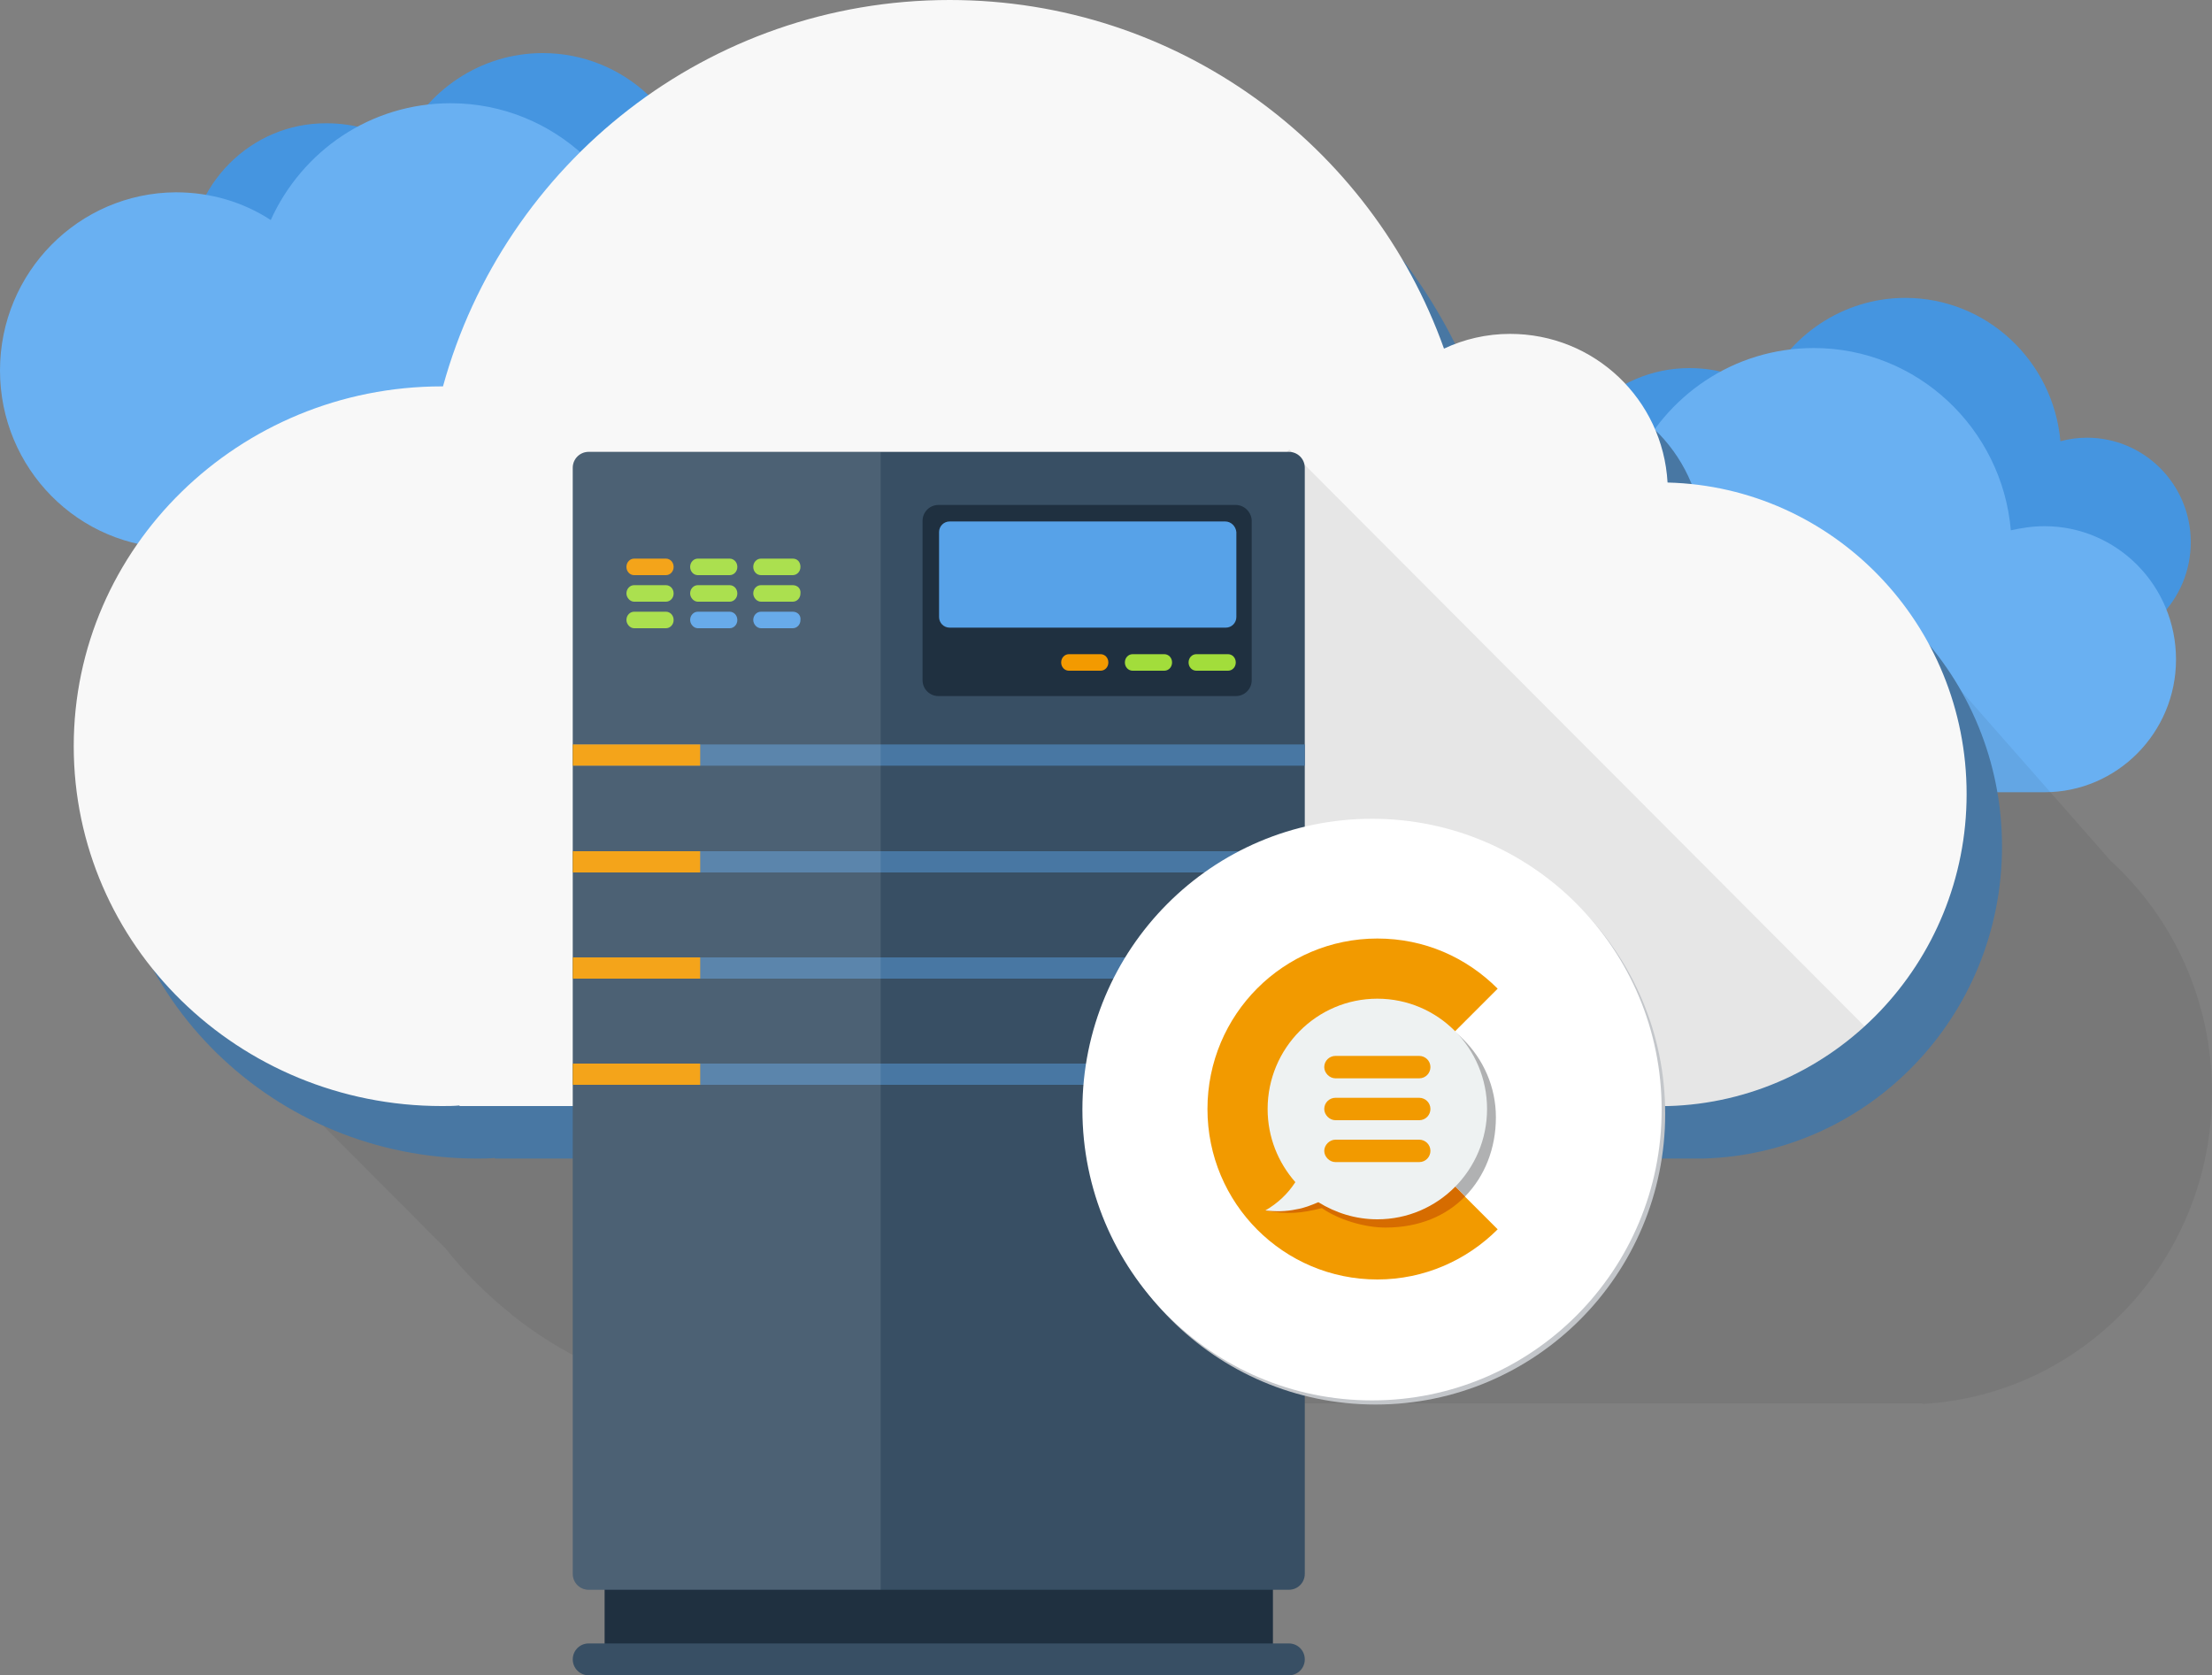 <?xml version="1.0" encoding="utf-8"?>
<!-- Generator: Adobe Illustrator 19.0.1, SVG Export Plug-In . SVG Version: 6.00 Build 0)  -->
<svg version="1.1" id="ico" xmlns="http://www.w3.org/2000/svg" xmlns:xlink="http://www.w3.org/1999/xlink" x="0px" y="0px"
	 viewBox="0 0 375 284" style="enable-background:new 0 0 375 284;" xml:space="preserve">
<rect x="0" y="0" width="375" height="284" fill="#808080" stroke="none"/>
<style type="text/css">
	.st0{fill:#4595E0;}
	.st1{fill:#69B0F2;}
	.st2{opacity:5.882353e-002;}
	.st3{fill:#4877A3;}
	.st4{fill:#F8F8F8;}
	.st5{opacity:7.058824e-002;clip-path:url(#SVGID_2_);}
	.st6{fill-rule:evenodd;clip-rule:evenodd;}
	.st7{fill-rule:evenodd;clip-rule:evenodd;fill:#1F3040;}
	.st8{fill-rule:evenodd;clip-rule:evenodd;fill:#384F64;}
	.st9{fill-rule:evenodd;clip-rule:evenodd;fill:#4877A3;}
	.st10{fill-rule:evenodd;clip-rule:evenodd;fill:#F39A00;}
	.st11{fill-rule:evenodd;clip-rule:evenodd;fill:#A2DD3B;}
	.st12{fill-rule:evenodd;clip-rule:evenodd;fill:#57A2E8;}
	.st13{fill-rule:evenodd;clip-rule:evenodd;fill:#C3C6CA;}
	.st14{fill-rule:evenodd;clip-rule:evenodd;fill:#FFFFFF;}
	.st15{opacity:0.102;}
	.st16{fill-rule:evenodd;clip-rule:evenodd;fill:#F29A00;}
	.st17{fill-rule:evenodd;clip-rule:evenodd;fill:#D66C00;}
	.st18{fill-rule:evenodd;clip-rule:evenodd;fill:#B0B1B2;}
	.st19{fill-rule:evenodd;clip-rule:evenodd;fill:#EEF2F2;}
</style>
<g id="Ellipse_2">
	<path class="st0" d="M140.3,50.5c0-9.8-7.9-17.7-17.6-17.7c-1.5,0-3,0.2-4.5,0.6C117.1,19.7,105.8,9,92,9c-10.6,0-19.8,6.4-24,15.6
		c-3.6-2.4-8-3.7-12.6-3.7C42.5,20.8,32,31.4,32,44.5c0,13.1,10.5,23.7,23.4,23.7c1,0,2-0.1,2.9-0.2v0.2h64.4v0
		C132.4,68.2,140.3,60.2,140.3,50.5z"/>
</g>
<g id="Ellipse_2_copy">
	<path class="st1" d="M137.8,70.3c0-12.5-10-22.6-22.3-22.6c-2,0-3.9,0.3-5.7,0.7c-1.5-17.3-15.9-30.9-33.4-30.9
		c-13.6,0-25.2,8.1-30.5,19.8c-4.6-3-10.1-4.7-16.1-4.7C13.3,32.7,0,46.2,0,62.8s13.3,30.1,29.8,30.1c1.3,0,2.5-0.1,3.8-0.2v0.2
		h81.9v0C127.8,92.9,137.8,82.8,137.8,70.3z"/>
</g>
<g id="Ellipse_2_copy_3">
	<path class="st0" d="M371.4,91.9c0-9.8-7.9-17.7-17.6-17.7c-1.5,0-3,0.2-4.5,0.6c-1.2-13.6-12.5-24.3-26.3-24.3
		c-10.6,0-19.8,6.4-24,15.6c-3.6-2.4-8-3.7-12.6-3.7c-12.9,0-23.4,10.6-23.4,23.7c0,13.1,10.5,23.7,23.4,23.7c1,0,2-0.1,2.9-0.2v0.2
		h64.4v0C363.6,109.6,371.4,101.7,371.4,91.9z"/>
</g>
<g id="Ellipse_2_copy_3_1_">
	<path class="st1" d="M368.9,111.8c0-12.5-10-22.6-22.3-22.6c-2,0-3.9,0.3-5.7,0.7c-1.5-17.3-15.9-30.9-33.4-30.9
		c-13.6,0-25.2,8.1-30.5,19.8c-4.6-3-10.1-4.7-16.1-4.7c-16.5,0-29.8,13.5-29.8,30.1s13.3,30.1,29.8,30.1c1.3,0,2.5-0.1,3.8-0.2v0.2
		h81.9v0C358.9,134.3,368.9,124.2,368.9,111.8z"/>
</g>
<g id="Ellipse_2_copy_7" class="st2">
	<g>
		<path d="M375,185.2c0-15.6-6.6-29.6-17.2-39.3l-39.5-44.9l-126.5,35.4c-11.3-23.4-35-39.5-62.3-39.5c-38.3,0-69.4,31.6-69.4,70.5
			c0,2,0.1,3.9,0.3,5.8l-18.1,5.1l33.2,33.3c3.3,4.2,7.1,7.9,11.2,11.2l0.2,0.2l0,0c11.8,9.3,26.6,14.9,42.6,14.9
			c1.9,0,3.7-0.1,5.6-0.2v0.2h190.8V238C353.3,236.5,375,213.4,375,185.2z"/>
	</g>
</g>
<g id="Ellipse_2_copy_8">
	<path class="st3" d="M339.4,143.5c0-28.8-22.6-52.1-50.7-52.9c-0.8-14.1-12.4-25.2-26.7-25.2c-4,0-7.8,0.9-11.2,2.5
		c-12.4-34.4-45.2-59-83.8-59c-41,0-75.5,27.7-85.9,65.5c-0.1,0-0.1,0-0.2,0c-34.4,0-62.4,27.3-62.4,61s27.9,61,62.4,61
		c1,0,2,0,3-0.1v0.1h204.9v0C316.8,195.6,339.4,172.3,339.4,143.5z"/>
</g>
<g id="Ellipse_2_copy_9">
	<path class="st4" d="M333.4,134.6c0-28.8-22.6-52.1-50.7-52.8c-0.8-14.1-12.4-25.2-26.7-25.2c-4,0-7.8,0.9-11.2,2.5
		C232.5,24.6,199.6,0,161,0c-41,0-75.5,27.7-85.9,65.5c-0.1,0-0.1,0-0.2,0c-34.4,0-62.4,27.3-62.4,61s27.9,61,62.4,61c1,0,2,0,3-0.1
		v0.1h204.9v0C310.9,186.7,333.4,163.3,333.4,134.6z"/>
</g>
<g>
	<defs>
		<path id="SVGID_1_" d="M333.4,134.6c0-28.8-22.6-52.1-50.7-52.8c-0.8-14.1-12.4-25.2-26.7-25.2c-4,0-7.8,0.9-11.2,2.5
			C232.5,24.6,199.6,0,161,0c-41,0-75.5,27.7-85.9,65.5c-0.1,0-0.1,0-0.2,0c-34.4,0-62.4,27.3-62.4,61s27.9,61,62.4,61
			c1,0,2,0,3-0.1v0.1h204.9v0C310.9,186.7,333.4,163.3,333.4,134.6z"/>
	</defs>
	<clipPath id="SVGID_2_">
		<use xlink:href="#SVGID_1_"  style="overflow:visible;"/>
	</clipPath>
	<g id="Rectangle_122" class="st5">
		<g>
			<polygon class="st6" points="218.6,76.2 111.7,183.3 218.6,290.3 325.4,183.3 			"/>
		</g>
	</g>
</g>
<g id="Rectangle_120">
	<g>
		<rect x="102.5" y="268.7" class="st7" width="113.3" height="11.7"/>
	</g>
</g>
<g id="Rounded_Rectangle_34">
	<g>
		<path class="st8" d="M218.5,76.6H99.8c-1.5,0-2.7,1.2-2.7,2.7v187.5c0,1.5,1.2,2.7,2.7,2.7h118.7c1.5,0,2.7-1.2,2.7-2.7V79.3
			C221.2,77.8,220,76.6,218.5,76.6z"/>
	</g>
</g>
<g id="Rectangle_121">
	<g>
		<rect x="97.1" y="126.2" class="st9" width="124.1" height="3.6"/>
	</g>
</g>
<g id="Rectangle_121_copy">
	<g>
		<rect x="97.1" y="144.3" class="st9" width="124.1" height="3.6"/>
	</g>
</g>
<g id="Rectangle_121_copy_2">
	<g>
		<rect x="97.1" y="162.3" class="st9" width="124.1" height="3.6"/>
	</g>
</g>
<g id="Rectangle_121_copy_3">
	<g>
		<rect x="97.1" y="180.3" class="st9" width="124.1" height="3.6"/>
	</g>
</g>
<g id="Rectangle_121_copy_4">
	<g>
		<rect x="97.1" y="126.2" class="st10" width="21.6" height="3.6"/>
	</g>
</g>
<g id="Rectangle_121_copy_4_1_">
	<g>
		<rect x="97.1" y="144.3" class="st10" width="21.6" height="3.6"/>
	</g>
</g>
<g id="Rectangle_121_copy_4_2_">
	<g>
		<rect x="97.1" y="162.3" class="st10" width="21.6" height="3.6"/>
	</g>
</g>
<g id="Rectangle_121_copy_4_3_">
	<g>
		<rect x="97.1" y="180.3" class="st10" width="21.6" height="3.6"/>
	</g>
</g>
<g id="Rounded_Rectangle_34_copy">
	<g>
		<path class="st8" d="M218.5,278.6H99.8c-1.5,0-2.7,1.2-2.7,2.7c0,1.5,1.2,2.7,2.7,2.7h118.7c1.5,0,2.7-1.2,2.7-2.7
			C221.2,279.8,220,278.6,218.5,278.6z"/>
	</g>
</g>
<g id="Rounded_Rectangle_34_1_">
	<g>
		<path class="st7" d="M209.5,85.6h-50.4c-1.5,0-2.7,1.2-2.7,2.7v27c0,1.5,1.2,2.7,2.7,2.7h50.4c1.5,0,2.7-1.2,2.7-2.7v-27
			C212.2,86.9,211,85.6,209.5,85.6z"/>
	</g>
</g>
<g id="Rounded_Rectangle_36">
	<g>
		<path class="st11" d="M208.2,110.9h-5.4c-0.7,0-1.3,0.6-1.3,1.4s0.6,1.4,1.3,1.4h5.4c0.7,0,1.3-0.6,1.3-1.4
			S208.9,110.9,208.2,110.9z"/>
	</g>
</g>
<g id="Rounded_Rectangle_36_copy">
	<g>
		<path class="st11" d="M197.4,110.9H192c-0.7,0-1.3,0.6-1.3,1.4s0.6,1.4,1.3,1.4h5.4c0.7,0,1.3-0.6,1.3-1.4
			S198.1,110.9,197.4,110.9z"/>
	</g>
</g>
<g id="Rounded_Rectangle_36_copy_2">
	<g>
		<path class="st10" d="M186.6,110.9h-5.4c-0.7,0-1.3,0.6-1.3,1.4s0.6,1.4,1.3,1.4h5.4c0.7,0,1.3-0.6,1.3-1.4
			S187.3,110.9,186.6,110.9z"/>
	</g>
</g>
<g id="Rounded_Rectangle_36_copy_3">
	<g>
		<path class="st11" d="M134.4,94.7H129c-0.7,0-1.3,0.6-1.3,1.4s0.6,1.4,1.3,1.4h5.4c0.7,0,1.3-0.6,1.3-1.4S135.2,94.7,134.4,94.7z"
			/>
	</g>
</g>
<g id="Rounded_Rectangle_36_copy_3_1_">
	<g>
		<path class="st11" d="M123.7,94.7h-5.4c-0.7,0-1.3,0.6-1.3,1.4s0.6,1.4,1.3,1.4h5.4c0.7,0,1.3-0.6,1.3-1.4S124.4,94.7,123.7,94.7z
			"/>
	</g>
</g>
<g id="Rounded_Rectangle_36_copy_3_2_">
	<g>
		<path class="st10" d="M112.9,94.7h-5.4c-0.7,0-1.3,0.6-1.3,1.4s0.6,1.4,1.3,1.4h5.4c0.7,0,1.3-0.6,1.3-1.4S113.6,94.7,112.9,94.7z
			"/>
	</g>
</g>
<g id="Rounded_Rectangle_36_copy_4">
	<g>
		<path class="st11" d="M134.4,99.2H129c-0.7,0-1.3,0.6-1.3,1.4c0,0.7,0.6,1.4,1.3,1.4h5.4c0.7,0,1.3-0.6,1.3-1.4
			C135.8,99.8,135.2,99.2,134.4,99.2z"/>
	</g>
</g>
<g id="Rounded_Rectangle_36_copy_4_1_">
	<g>
		<path class="st11" d="M123.7,99.2h-5.4c-0.7,0-1.3,0.6-1.3,1.4c0,0.7,0.6,1.4,1.3,1.4h5.4c0.7,0,1.3-0.6,1.3-1.4
			C125,99.8,124.4,99.2,123.7,99.2z"/>
	</g>
</g>
<g id="Rounded_Rectangle_36_copy_4_2_">
	<g>
		<path class="st11" d="M112.9,99.2h-5.4c-0.7,0-1.3,0.6-1.3,1.4c0,0.7,0.6,1.4,1.3,1.4h5.4c0.7,0,1.3-0.6,1.3-1.4
			C114.2,99.8,113.6,99.2,112.9,99.2z"/>
	</g>
</g>
<g id="Rounded_Rectangle_36_copy_5">
	<g>
		<path class="st12" d="M134.4,103.7H129c-0.7,0-1.3,0.6-1.3,1.4c0,0.7,0.6,1.4,1.3,1.4h5.4c0.7,0,1.3-0.6,1.3-1.4
			C135.8,104.3,135.2,103.7,134.4,103.7z"/>
	</g>
</g>
<g id="Rounded_Rectangle_36_copy_5_1_">
	<g>
		<path class="st12" d="M123.7,103.7h-5.4c-0.7,0-1.3,0.6-1.3,1.4c0,0.7,0.6,1.4,1.3,1.4h5.4c0.7,0,1.3-0.6,1.3-1.4
			C125,104.3,124.4,103.7,123.7,103.7z"/>
	</g>
</g>
<g id="Rounded_Rectangle_36_copy_5_2_">
	<g>
		<path class="st11" d="M112.9,103.7h-5.4c-0.7,0-1.3,0.6-1.3,1.4c0,0.7,0.6,1.4,1.3,1.4h5.4c0.7,0,1.3-0.6,1.3-1.4
			C114.2,104.3,113.6,103.7,112.9,103.7z"/>
	</g>
</g>
<g id="Rounded_Rectangle_35">
	<g>
		<path class="st12" d="M207.7,88.4H161c-1,0-1.8,0.8-1.8,1.8v14.4c0,1,0.8,1.8,1.8,1.8h46.8c1,0,1.8-0.8,1.8-1.8V90.2
			C209.5,89.2,208.7,88.4,207.7,88.4z"/>
	</g>
</g>
<g id="Ellipse_47">
	<g>
		<ellipse class="st13" cx="233.2" cy="188.8" rx="49.1" ry="49.3"/>
	</g>
</g>
<g id="Ellipse_47_copy_3">
	<g>
		<ellipse class="st14" cx="232.6" cy="188.1" rx="49.1" ry="49.3"/>
	</g>
</g>
<g id="Rounded_Rectangle_34_copy_2" class="st15">
	<g>
		<path class="st14" d="M146.6,76.6H99.8c-1.5,0-2.7,1.2-2.7,2.7v187.5c0,1.5,1.2,2.7,2.7,2.7h46.8h2.7V76.6H146.6z"/>
	</g>
</g>
<g>
	<path class="st16" d="M233.5,159.1c8,0,15.1,3.2,20.4,8.5L233.5,188l20.4,20.4c-5.2,5.2-12.4,8.5-20.4,8.5
		c-15.9,0-28.8-12.9-28.8-28.9S217.6,159.1,233.5,159.1z"/>
	<path class="st17" d="M235.4,189.9l-1.9-1.9l1.9-1.9l3.4-3.4l3.2-3.2l4.6-4.6c-3.2-2.6-7.3-4.2-11.8-4.2
		c-10.3,0-18.6,8.4-18.6,18.7c0,4.8,1.8,9.1,4.7,12.4c-1.3,1.9-4.4,2.2-6.4,3.4c3.8,0.7,6,0.5,9.6-0.4c2.7,1.9,7.1,3.3,10.8,3.3
		c5.7,0,10.3-2,13.5-5.3l-1.6-1.6l-4.7-4.7l-3.2-3.2L235.4,189.9z"/>
	<path class="st18" d="M234.8,170.7c10.3,0,18.8,8.4,18.8,18.7c0,5.3-1.9,10-5.2,13.4l-26.6-26.7
		C225.1,172.8,229.7,170.7,234.8,170.7z"/>
	<path class="st19" d="M233.5,169.3c10.3,0,18.6,8.4,18.6,18.7c0,10.3-8.3,18.7-18.6,18.7c-3.7,0-7.1-1.1-10-2.9
		c-1.2,0.5-2.4,1-3.7,1.2c-1.8,0.4-3.6,0.4-5.3,0.2c2.1-1.2,3.8-2.8,5.1-4.8c-2.9-3.3-4.7-7.6-4.7-12.4
		C214.9,177.7,223.2,169.3,233.5,169.3z"/>
	<path class="st16" d="M226.4,186.1h14.2c1,0,1.9,0.8,1.9,1.9l0,0c0,1-0.8,1.9-1.9,1.9h-14.2c-1,0-1.9-0.9-1.9-1.9l0,0
		C224.5,186.9,225.4,186.1,226.4,186.1L226.4,186.1z M226.4,179h14.2c1,0,1.9,0.8,1.9,1.9l0,0c0,1-0.8,1.9-1.9,1.9h-14.2
		c-1,0-1.9-0.9-1.9-1.9l0,0C224.5,179.8,225.4,179,226.4,179L226.4,179z M226.4,193.2h14.2c1,0,1.9,0.8,1.9,1.9l0,0
		c0,1-0.8,1.9-1.9,1.9h-14.2c-1,0-1.9-0.9-1.9-1.9l0,0C224.5,194.1,225.4,193.2,226.4,193.2z"/>
</g>
</svg>
